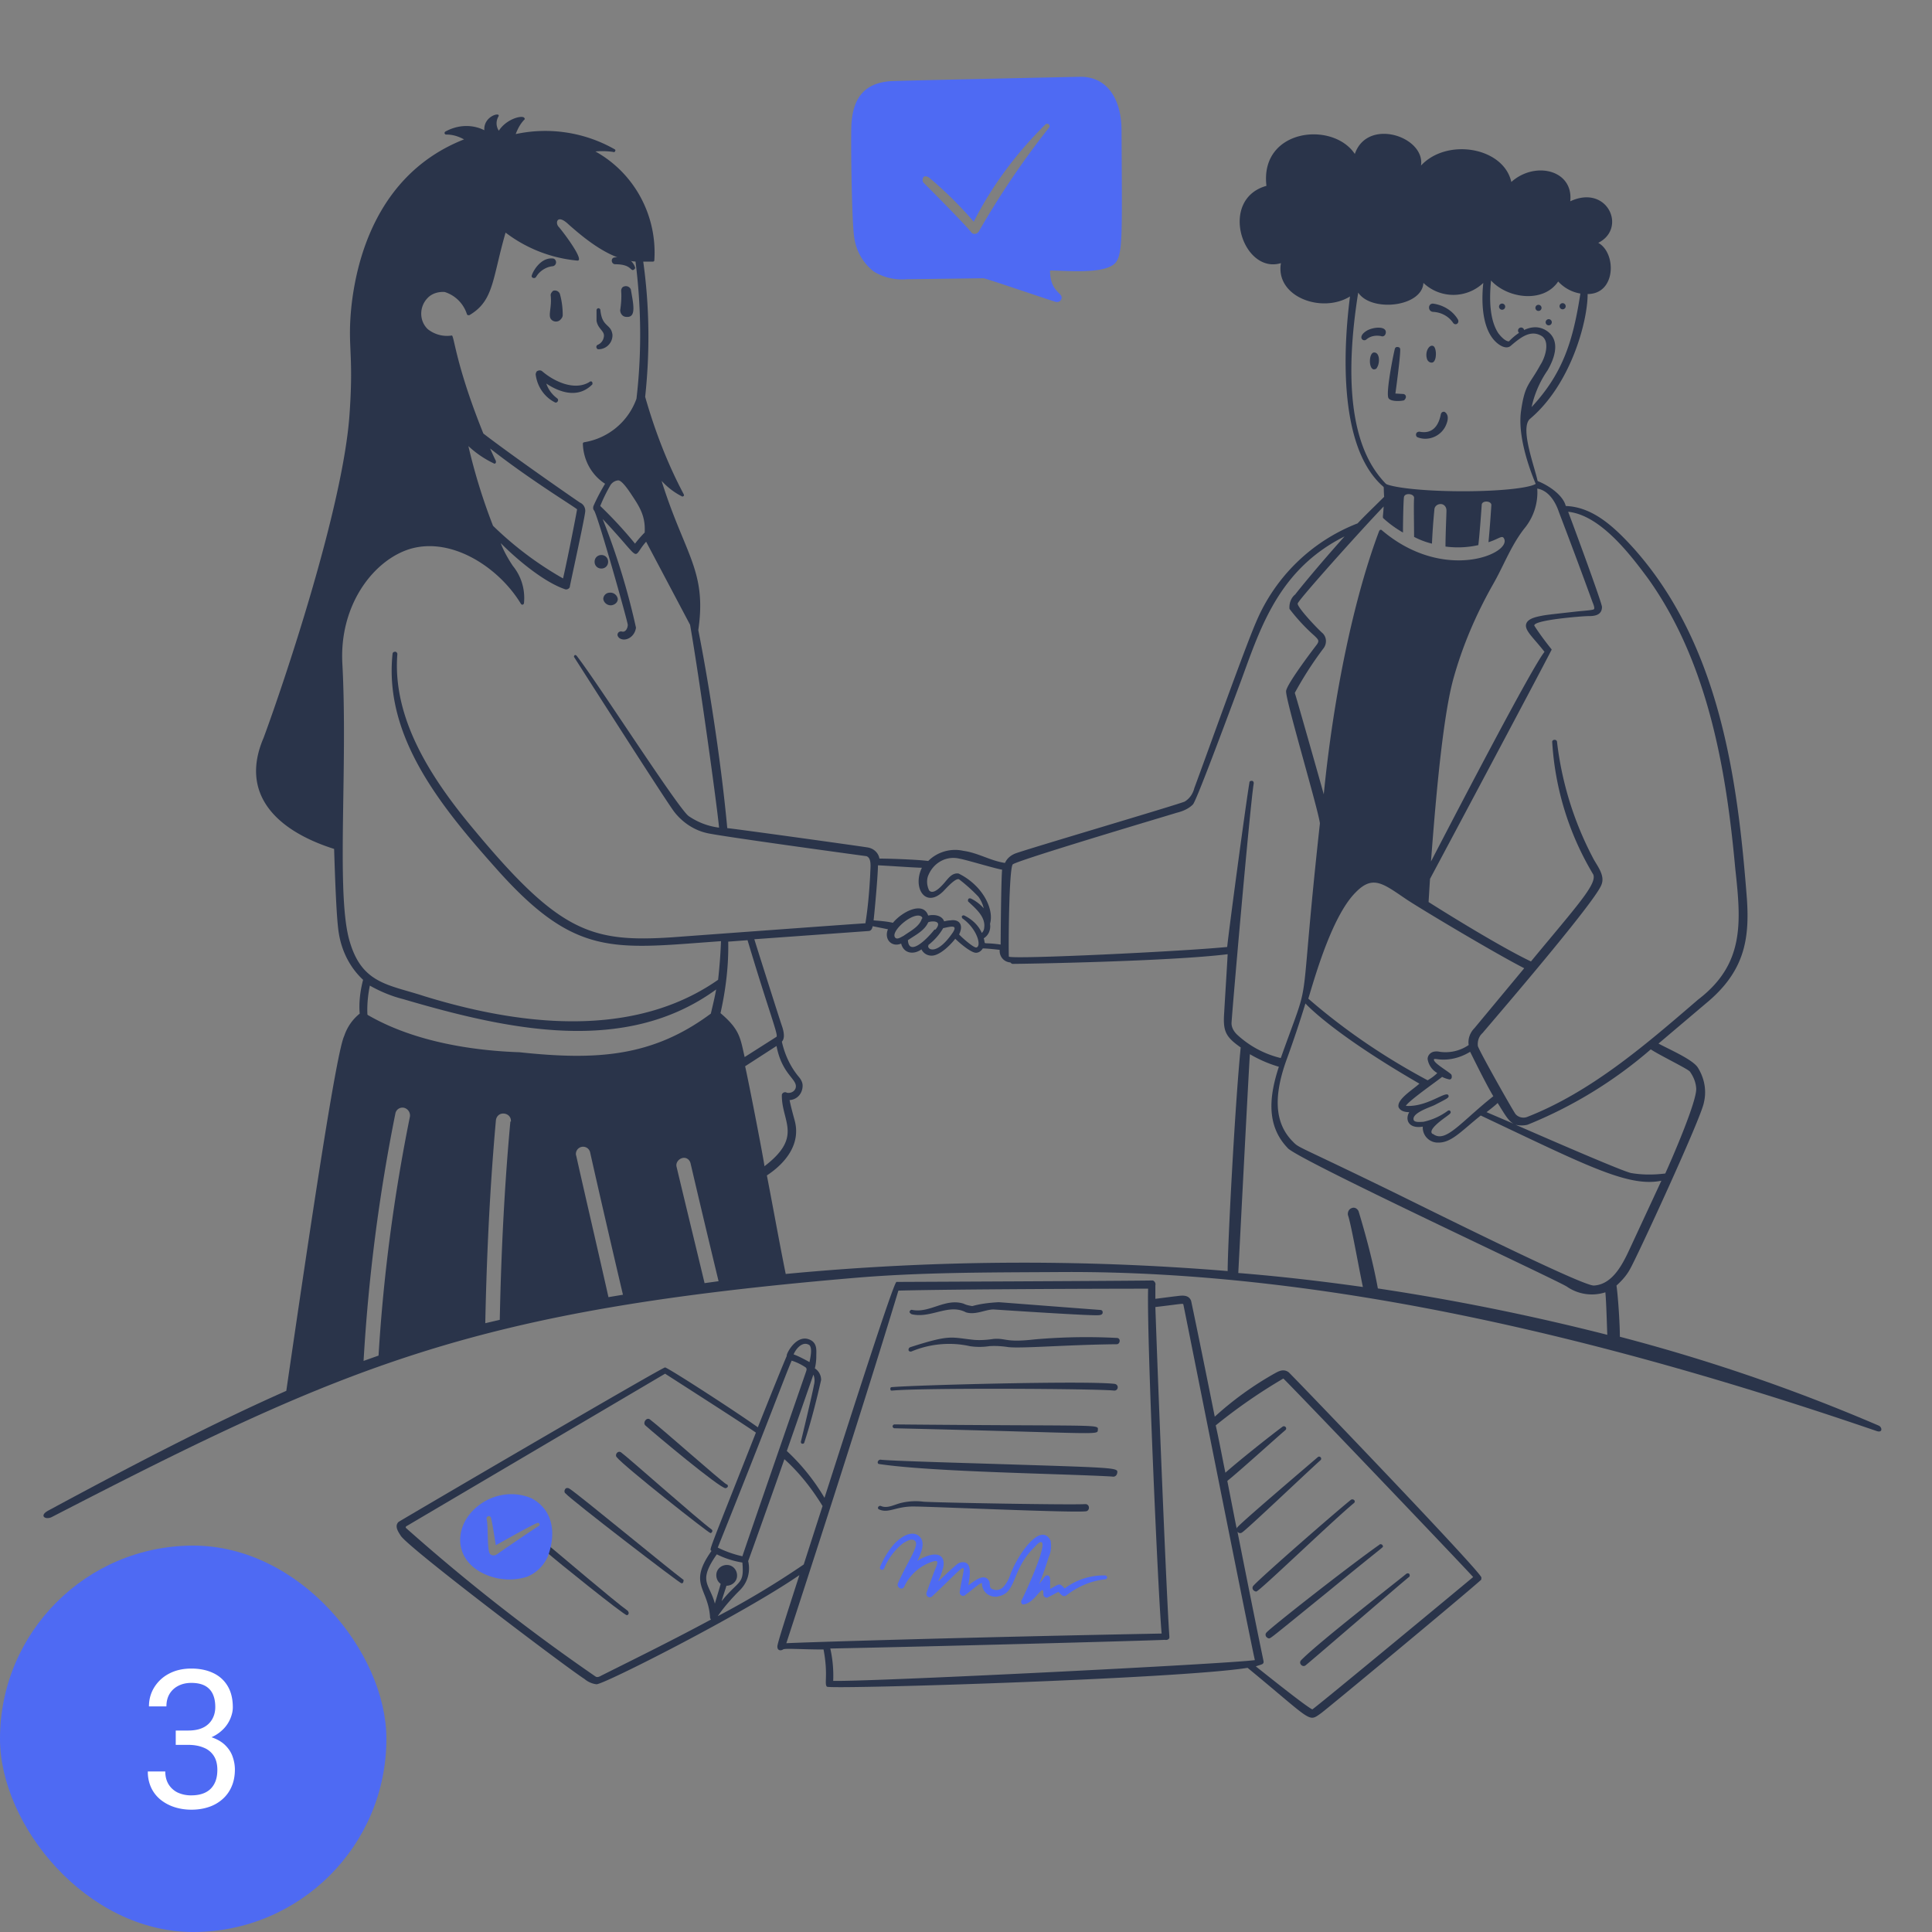 <svg width="140" height="140" fill="none" xmlns="http://www.w3.org/2000/svg"><rect width="100%" height="100%" fill="#808080" stroke="none"/><path d="M99.541 26.767c.105 0 .21-.035.245-.14.21-.315.21-1.085-.21-1.085-.385 0-.42 1.155-.035 1.225Zm2.31 2.1c.07-.14 0-.28-.14-.315l-.595-.035c.105-.77.35-2.625.35-3.185 0-.07-.035-.175-.14-.175-.105-.035-.21 0-.245.105-.07.21-.7 3.29-.455 3.605.175.245.875.21 1.12.14a.483.483 0 0 0 .105-.14Zm-1.435-4.725c.105-.56-.98-.455-1.435-.14-.63.42-.21.805.035.595.28-.245.665-.315 1.05-.245.175.07.315-.035.35-.21Z" fill="#2A344A"/><path d="M111.406 35.342c.42-.094-1.435-4.095-.56-4.97 2.975-2.485 4.2-7.07 4.2-9.065 2.065 0 2.1-2.975.77-3.71 2.1-1.05.665-4.27-2.03-3.01.245-2.275-2.555-2.94-4.27-1.4-.56-2.52-4.655-3.22-6.545-1.19.315-2.1-3.885-3.5-4.795-.84-1.61-2.415-6.895-1.82-6.405 2.31-3.5.98-1.715 6.44 1.05 5.6-.42 2.45 2.975 3.675 5.005 2.415-.42 3.255-1.098 11.698 3.038 14.243m12.047-15.328c.42.455.98.77 1.61.875-.525 3.36-1.225 5.74-3.535 8.225a7.51 7.51 0 0 1 1.155-2.66c.77-1.33.735-2.345-.07-2.87-1.225-.805-2.52.56-2.73.77-.245 0-.56-.315-.77-.595-.525-.805-.7-2.065-.525-3.815 1.225 1.33 3.815 1.645 4.865.07Zm-1.505 14.945-10.542.383c.318-.636-4.455-1.909-2.443-14.523.945 1.435 4.62 1.05 4.725-.7a3.151 3.151 0 0 0 4.34 0c-.105.945-.175 2.835.63 3.955.315.455.98.945 1.365.595.7-.595 1.435-1.19 2.24-.7.595.385.28 1.505-.105 2.1-.805 1.47-1.12 1.365-1.4 3.36-.315 2.31 1.19 5.53 1.19 5.53Z" fill="#2A344A"/><path d="M105.632 23.127c-.385-.63-1.05-1.015-1.75-1.12-.42-.07-.455.595 0 .595.56.035 1.085.315 1.4.77.175.28.525.035.35-.245Zm-2.24 2.835c.035.175.175.315.35.315.385 0 .385-1.015.14-1.19-.28-.175-.63.35-.49.875Zm-.525 5.32c-.105 0-.21.035-.245.14-.035.105 0 .245.14.28.77.28 1.645-.105 1.995-.84.245-.525.14-.77.07-.875-.035-.07-.105-.105-.14-.14-.14-.035-.245.035-.28.175-.175.91-.665 1.435-1.54 1.26ZM42.702 27.689c-1.05.63-2.485 0-3.395-.77-.105-.105-.28-.105-.42 0-.035.07-.07.14-.07.21.105.875.63 1.645 1.4 2.03.07.035.175 0 .21-.105.035-.07 0-.14-.035-.175a2.223 2.223 0 0 1-.806-1.085c.736.49 2.17 1.19 3.29.105.07-.035.07-.14.035-.21-.035-.07-.14-.07-.21 0Zm.595-2.695a.168.168 0 0 0-.07.21c.035.07.07.105.14.105.56 0 1.015-.455 1.015-1.015 0-.105-.035-.21-.07-.315-.21-.49-.7-.42-.805-1.505a.15.15 0 0 0-.14-.14.15.15 0 0 0-.14.14v.77c.105.63.63.735.525 1.19a.737.737 0 0 1-.456.56Zm-3.395-3.605c.105.875-.21 1.47.035 1.75.175.21.49.21.665.035.105-.105.175-.21.175-.35 0-.525-.07-1.05-.21-1.54a.39.39 0 0 0-.49-.21c-.07.07-.175.175-.175.315Zm5.81-.42a.39.39 0 0 0-.49-.21c-.14.035-.21.175-.21.315.035.455 0 .945-.07 1.4 0 .245.175.49.455.49h.035c.7.035.454-.98.28-1.995Zm-5.636-1.68a.291.291 0 0 0 .21-.35c-.035-.14-.14-.21-.245-.21-.84-.07-1.4.875-1.505 1.225-.07.175.21.28.316.105.245-.42.735-.735 1.225-.77Zm4.516-.14c1.05 0 1.084.42 1.26.42.07 0 .14-.07.175-.14 0-.035 0-.07-.035-.105v-.035c-.105-.21-.386-.805-1.47-.63-.28.035-.245.49.07.49Zm-1.015 22.05c.28 0 .49-.21.49-.49s-.21-.49-.49-.49-.49.21-.49.49.21.49.49.49Zm.14 2.205c.035.28.315.49.595.455.245-.035.455-.21.455-.455a.543.543 0 0 0-.596-.455.463.463 0 0 0-.454.455Z" fill="#2A344A"/><path fill-rule="evenodd" clip-rule="evenodd" d="M65.73 20.233c-.84.07-1.68-.105-2.414-.56a3.748 3.748 0 0 1-1.4-2.38c-.21-1.015-.28-7.77-.21-8.4.14-1.89 1.015-2.87 2.8-3.01.315-.035 13.475-.315 13.685-.315 2.135-.07 3.08 1.75 3.08 3.885l.012 2.15c.031 5.372.04 6.746-.397 7.37-.55.781-2.675.702-4.049.65-.29-.01-.545-.02-.746-.02 0 .985.376 1.368.626 1.622.167.17.277.282.179.478-.07.14-.21.21-.385.175-.192-.054-1.011-.33-1.948-.643-1.456-.488-3.196-1.072-3.302-1.072l-2.14.028c-1.478.02-3.21.042-3.39.042Zm4.656-3.395c.105.14.315.14.455.035a.197.197 0 0 0 .029-.038c.011-.018.02-.032.041-.032a60.934 60.934 0 0 1 5.11-7.56c.07-.07.035-.175-.035-.245a.223.223 0 0 0-.21 0c-2.1 2.065-3.885 4.445-5.215 7.07a27.675 27.675 0 0 0-3.22-3.185c-.35-.245-.56-.035-.455.315.07.07 2.975 2.975 3.5 3.64Z" fill="#4E6AF3"/><path d="M45.49 116.726c-.98-.7-5.075-4.2-5.635-4.655h-.001l-.14.49c.456.42 5.496 4.48 5.706 4.48.105 0 .14-.105.14-.175-.035-.07-.035-.105-.07-.14ZM49.491 114.454c-1.085-.805-7.56-6.16-8.225-6.58-.105-.07-.245-.07-.315.035-.07.105-.07.245.035.315.385.455 8.26 6.51 8.4 6.51.105 0 .14-.07.14-.175.035-.035 0-.105-.035-.105Zm2.1-3.605c-1.015-.735-6.09-5.25-6.58-5.6-.245-.175-.49.175-.315.35.49.63 6.65 5.495 6.79 5.495.07 0 .14-.105.14-.175 0 0-.035-.035-.035-.07Zm-4.48-7.98c-.245-.21-.56.21-.35.42.7.63 5.39 4.55 5.81 4.55.07 0 .175-.07.175-.14s-.035-.14-.105-.14c-.49-.315-4.62-3.99-5.53-4.69Z" fill="#2A344A"/><path d="M93.381 99.438c-.385-.28-.734-.07-1.05.105a23.67 23.67 0 0 0-4.305 3.115c-.98-4.9-1.68-8.26-1.715-8.4-.21-.525-.805-.35-1.225-.315l-1.364.175v-.98c.035-.14-.035-.28-.175-.35h-.105c-1.995.035-18.48.105-18.48.105-.21 0-3.5 10.325-5.216 15.645a15.108 15.108 0 0 0-2.73-3.395l1.925-5.53c.105.245.105.525.035.77-.07.455-.84 3.675-.944 4.095 0 .07.035.14.105.14.07 0 .105 0 .14-.07.49-1.505.874-3.01 1.224-4.55a.985.985 0 0 0-.454-.84c.07-.28.105-.595.105-.875 0-.385.07-.84-.316-1.12-1.084-.7-1.925 1.05-1.82 1.085-.175.385-1.085 2.625-2.1 5.18-1.4-1.015-6.37-4.235-6.72-4.34-.174-.035-19.18 11.095-19.32 11.2-.315.315 0 .735.175 1.015.7.98 11.936 9.485 13.3 10.36.245.21.56.35.876.385.56 0 10.64-5.11 14.7-7.91-1.085 3.36-1.47 4.585-1.575 5.04-.105.455.245.455.385.35.14-.105 1.33 0 2.94 0 .35 1.855.035 2.485.245 2.695.21.21 25.445-.56 30.484-1.365 4.76 3.92 4.375 3.955 5.32 3.29.525-.385 10.43-8.61 11.55-9.625.07-.035.07-.105.07-.21.07-.315-13.72-14.665-13.965-14.875Zm-36.015-.84c.35.105.7.28 1.016.49.105.105.07.175 0 .385 0 0-4.305 12.425-4.585 13.3a7.719 7.719 0 0 1-1.785-.63c3.71-9.24 4.83-12.32 5.354-13.545Zm-3.57 14.63c.14 1.645-.245 1.225-1.505 2.8.106-.385.28-.875.35-1.12.42 0 .77-.315.77-.735s-.315-.77-.735-.77-.77.315-.77.735c0 .245.105.49.316.63-.07.28-.28.945-.42 1.435-.386-1.47-1.26-1.575.14-3.57a6.4 6.4 0 0 0 1.855.595Zm-2.24-.84c-1.714 2.415-.244 2.66-.104 4.795 0 .07.035.14.07.175-2.8 1.505-5.075 2.625-7.945 4.06-.175.105-.316.14-.42.07a140.092 140.092 0 0 1-13.755-10.78c0-.07 0-.07.034-.105l18.76-11.06c.21.14 5.74 3.675 6.58 4.27-3.605 9.135-3.36 8.4-3.22 8.575Zm2.066 2.835c.56-.56.77-1.33.594-2.1.245-.665 1.47-4.095 2.625-7.385 1.085.98 1.995 2.135 2.765 3.395-.49 1.505-.945 2.94-1.365 4.235a62.472 62.472 0 0 1-6.23 3.745c.456-.665 1.015-1.295 1.61-1.89Zm5.04-16.52c-.386-.21-.77-.42-1.155-.56.21-.49.7-.98 1.154-.665.21.245.07.84 0 1.225Zm25.76 20.125c.14.035.28-.035.315-.14v-.105c-.21-2.87-.84-18.69-1.015-23.87 2.065-.245 1.995-.28 2.03-.175.035.105 4.9 24.605 5.18 25.76-2.03.28-27.93 1.575-30.556 1.505a8.877 8.877 0 0 0-.21-2.345c7.175-.14 22.856-.56 24.255-.63Zm-1.225-25.445c-.106 3.465.734 22.435.98 24.99-14.7.28-25.796.63-27.196.7.875-2.695 5.145-15.75 8.12-25.55 3.886-.105 14.7-.14 18.096-.14Zm8.294 27.195c.035-.035.07-.07.07-.105 0-.245.175.945-1.89-9.485.07.105.21.14.316.07.28-.14 4.76-4.41 5.705-5.25.14-.14-.07-.35-.21-.21-1.016.875-5.67 4.83-5.846 5.11-.034.07.07.525-.7-3.395.875-.7 3.5-3.08 4.2-3.675.175-.14-.034-.385-.21-.245-.945.7-3.184 2.485-4.13 3.325-.245-1.19-.455-2.345-.7-3.43a39.392 39.392 0 0 1 4.9-3.395c.7.665 12.705 13.23 13.755 14.385-.245.21-11.095 9.205-11.654 9.59-.42-.175-3.43-2.59-4.096-3.115.175-.07.35-.105.49-.175Z" fill="#2A344A"/><path d="M98.106 108.923c.175-.14-.035-.35-.21-.245-1.26 1.015-6.545 5.635-7.07 6.23-.105.105-.07.28.035.35.035.035.105.07.175.07.21 0 5.425-5.04 7.07-6.405Zm-6.335 9.38c-.105.105-.07.28.035.35.035.035.105.07.14.07.14 0 .07.035 4.34-3.43 4.13-3.395 3.955-3.15 3.92-3.255 0-.07-.07-.14-.175-.14-.035 0-.035 0-.07.035-2.1 1.47-7.91 6.02-8.19 6.37Zm2.52 1.995c-.105.105-.105.245 0 .35.105.105.245.105.35 0 .525-.42 6.72-5.775 7.455-6.37.07-.035.07-.14.035-.21-.035-.07-.14-.07-.21-.035-1.12.91-6.44 5.04-7.63 6.265Zm-15.645-11.305c-1.015.07-10.815-.105-11.725-.175a4.523 4.523 0 0 0-1.54.07c-.525.105-1.05.455-1.54.245-.175-.07-.315.175-.14.245.7.315 1.225-.245 2.59-.21 1.085 0 11.2.455 12.355.35.35 0 .35-.525 0-.525ZM63.7 106.088c2.8.42 8.435.595 12.565.735 2.17.07 3.885.14 4.34.175.175.035.315-.07.35-.245.07-.42.175-.385-9.8-.7-3.5-.105-6.79-.21-7.35-.28-.07 0-.14.035-.175.105-.07.105 0 .21.07.21Zm1.12-2.87a.15.15 0 0 0-.14.14c0 .07.07.14.14.14 15.085.35 14.7.525 14.735.105.035-.42.175-.245-14.735-.385Zm-.175-2.45c2.1-.21 14.945-.14 16.1 0 .315 0 .35-.455 0-.49-2.1-.245-14.945.105-16.17.245-.07.035-.07.14-.035.21 0 .035.07.035.105.035Zm1.4-2.835c1.33-.56 2.835-.7 4.235-.385.455.07.945.07 1.4 0 .455-.035.945 0 1.4.07 1.015.105 4.27-.175 7.84-.21.245 0 .315-.42.035-.455a42.715 42.715 0 0 0-5.985.105c-2.135.245-2.03-.105-2.975-.035-.455.07-.945.105-1.4.07-1.715-.175-1.68-.42-4.62.525-.105.035-.14.105-.14.21 0 .07.105.14.21.105Zm.035-2.695c1.4.315 2.66-.805 3.92-.14.7.21 1.4-.21 1.995-.21 0 0 6.3.42 7.42.42.245 0 .49 0 .49-.21 0-.105-.07-.175-.175-.175-.98-.07-6.86-.525-7.35-.56-.665.035-1.295.105-1.925.28-.21-.035-.42-.07-.63-.175-1.33-.42-2.45.7-3.71.455-.105-.035-.175.035-.21.14 0 .035.07.14.175.175Z" fill="#2A344A"/><path fill-rule="evenodd" clip-rule="evenodd" d="M100.267 34.982c.002.244.009.7.034 1.019-.24.24-.472.468-.698.69-.43.422-.837.821-1.227 1.235a13.145 13.145 0 0 0-7.35 7.14c-.61 1.397-2.289 6.02-3.458 9.241-.442 1.216-.811 2.233-1.022 2.799-.105.42-.35.77-.7.98-.228.105-3.194.997-6.16 1.89-2.967.892-5.933 1.785-6.16 1.89-.315.14-.56.35-.7.665-.501-.07-.985-.249-1.472-.43-.501-.186-1.006-.374-1.538-.445-.91-.21-1.89.07-2.555.735-.77-.105-2.8-.175-3.535-.175-.07-.42-.42-.735-.84-.805-.385-.07-9.94-1.4-10.185-1.4-.49-5.285-1.47-11.2-2.1-14.35.428-2.928-.18-4.399-1.14-6.725-.453-1.094-.983-2.377-1.52-4.09.42.455.91.84 1.47 1.12.035.035.105 0 .14-.035.023-.023.015-.047.008-.07a.113.113 0 0 1-.008-.035c-1.19-2.24-2.1-4.62-2.8-7.07.35-3.255.315-6.545-.14-9.8h.7c.07 0 .105-.035.105-.105.21-3.22-1.435-6.3-4.27-7.875a5.35 5.35 0 0 1 1.295.035c.07.035.105 0 .14-.07.035-.07 0-.105-.07-.14a10.17 10.17 0 0 0-7.14-1.085c.14-.385.35-.77.63-1.05.035-.035.035-.07 0-.105-.07-.245-1.26 0-1.855.91a.966.966 0 0 1-.035-1.015c.245-.385-1.085-.07-1.015.98-.91-.455-1.96-.385-2.835.105-.035.035-.07.105-.035.14.035.07.07.07.14.07.455 0 .875.14 1.26.35-6.58 2.59-7.84 9.275-8.155 12.04-.152 1.454-.117 2.279-.075 3.252.045 1.042.098 2.253-.065 4.588-.455 6.79-4.83 19.705-6.23 23.485-1.75 4.06.91 6.72 5.11 8.05.07 2.205.175 5.215.35 6.16.21 1.26.805 2.45 1.75 3.325-.21.805-.315 1.645-.245 2.45-.525.42-.91.98-1.12 1.61-.56 1.155-2.31 12.775-4.2 25.725-4.9 2.17-10.255 4.9-17.255 8.68-.7.385-.175.7.28.455 21.49-11.095 30.59-14.98 58.205-17.325 4.3-.364 8.707-.386 13.013-.409.67-.003 1.337-.006 2.002-.011 19.6-.105 40.285 5.11 58.975 11.515.49.175.42-.28.175-.385a131.84 131.84 0 0 0-18.76-6.44c0-1.015-.14-3.01-.245-3.71.385-.35.735-.735.98-1.19.49-.84 5.18-10.99 5.355-12.075.21-.875.035-1.785-.455-2.555-.321-.455-1.358-.971-2.173-1.377-.251-.125-.481-.24-.662-.338l3.43-2.905c2.765-2.275 3.185-4.585 2.975-7.595-.665-8.645-1.96-18.41-8.225-25.41-1.4-1.54-2.94-2.975-4.9-3.045-.206-.822-1.316-1.543-2.117-1.836.034.032.052.064.052.096-.002.387-2.511.688-5.604.672-2.787-.014-5.098-.28-5.525-.616Zm10.184 35.179c-1.995-1.015-7.28-4.165-8.505-4.97a56.433 56.433 0 0 1-.351-.238c-1.471-1.002-2.189-1.49-3.36-.287-1.61 1.61-2.802 5.602-3.36 7.47l-.07.23c2.66 2.31 5.566 4.27 8.646 5.915.245-.14.49-.315.7-.525a1.41 1.41 0 0 1-.7-1.015c0-.245.175-.455.42-.525a.999.999 0 0 1 .455 0 2.956 2.956 0 0 0 2.1-.49c-.07-.455.105-.91.42-1.225l3.605-4.34Zm-68.32 12.95a.522.522 0 0 0-.385.63v-.035c.332 1.487.752 3.316 1.172 5.145.42 1.829.84 3.657 1.173 5.145l1.05-.175c-.7-2.975-1.715-7.35-2.38-10.325a.522.522 0 0 0-.63-.385Zm59.99-2.52c-.525 0-.7-.21-.77-.35-.134-.427.548-.957 1.081-1.37.165-.129.316-.246.424-.345-5.565-3.22-7.735-5.25-8.26-5.81A84.14 84.14 0 0 1 93.3 76.6c-1.05 2.8-.945 4.76.35 6.09.083.083.14.144.203.199.359.317.879.451 7.287 3.58 5.74 2.836 13.58 6.686 14.35 6.686 1.4-.07 2.135-1.645 2.625-2.695l2.275-4.9c-2.194.445-4.909-.843-11.109-3.786l-1.981-.94c-.323.258-.611.502-.874.727-.851.724-1.45 1.234-2.171 1.234h-.14a1.093 1.093 0 0 1-1.015-1.155c-1.05.175-1.295-.525-.98-1.05Zm18.941-3.744c-.565-.301-1.151-.613-1.441-.806a31.858 31.858 0 0 1-8.925 5.46c-.28.07-.595.07-.875 0 3.045 1.33 7.735 3.36 8.365 3.5.805.14 1.645.14 2.485.035.385-.84 2.345-5.32 2.24-6.195-.035-.455-.21-.84-.455-1.19-.095-.113-.73-.451-1.394-.804Zm-12.536 3.079c-.175.175-.49.42-.805.665l1.96.84c-.337-.184-.567-.555-.97-1.207l-.185-.298Zm-3.737 1c-.401.29-1.331.966-.988 1.24h.035c.659.507 1.392-.143 2.664-1.272.484-.43 1.045-.928 1.711-1.458-.465-.774-1.231-2.316-1.571-3l-.109-.22c-.735.455-1.61.665-2.45.525a.76.76 0 0 1-.064-.003c-.069-.006-.111-.009-.111.073.044.178.445.456.792.698.198.138.379.263.468.352.035.07.035.105.035.175 0 .14-.105.21-.21.175a2.024 2.024 0 0 1-.49-.175c-.106.087-.339.258-.625.468-.753.554-1.873 1.378-2 1.632.892.06 1.725-.325 2.303-.592.419-.194.703-.325.777-.178.064.16-.019.203-.761.586l-.219.114a3.09 3.09 0 0 1-.289.124c-.492.198-1.362.547-1.251.96.058.174.378.157.586.145.044-.002.083-.004.114-.004.665-.14 1.26-.42 1.785-.805.07-.035.14-.035.175.035.085.114-.038.205-.182.31-.032.024-.066.049-.098.075l-.027.02Zm3.161 9.59c-5.868-2.804-14.276-6.822-14.65-7.335l.036.035c-1.645-1.68-1.33-3.885-.665-5.915a9.303 9.303 0 0 1-2.1-.91c-.105 1.54-.805 15.155-.84 15.855 3.045.245 6.055.595 9.03 1.015-.097-.45-.228-1.13-.368-1.857-.263-1.369-.557-2.9-.717-3.358-.035-.21.07-.42.245-.49.21-.105.42 0 .525.21.56 1.855 1.05 3.71 1.4 5.6 5.6.84 11.13 1.96 16.625 3.36-.01-.228-.019-.504-.029-.8-.028-.799-.06-1.744-.111-2.28a3.182 3.182 0 0 1-2.8-.42c-.328-.199-2.634-1.301-5.581-2.71Zm-57.768-1.163c.326 1.347.63 2.605.874 3.628l1.015-.14c-.525-2.17-1.33-5.53-2.03-8.54-.07-.28-.315-.455-.595-.385-.28.07-.49.35-.42.63.375 1.575.78 3.251 1.156 4.807Zm18.164-22.097c-.28.49-.665.91-1.12 1.26l.07-.035c0 .017-.009.026-.018.035-.009.009-.017.017-.017.035-.035.28.665.665 1.785-.98.347-.536-.074-.447-.544-.347a13.05 13.05 0 0 1-.156.032Zm-2.562.352c.427-.279.882-.576 1.022-1.052h.035c0-.105-.105-.21-.315-.21-.7 0-2.03 1.225-1.645 1.61.117.117.307.014.488-.084.036-.02.072-.039.107-.056.097-.07.202-.138.308-.208Zm.007.523c.07 1.12 1.225.105 1.925-.77h.07c.595-.7-.35-.63-.525-.525-.217.488-.687.788-1.115 1.06-.124.08-.245.156-.355.235ZM29.706 39.78c-2.625.805-5.11 4.025-4.9 8.26.172 3.152.12 6.582.072 9.758-.07 4.546-.13 8.57.488 10.507.764 2.529 2.245 2.958 4.214 3.528.375.109.767.223 1.176.357 8.995 2.765 16.17 2.38 21.28-1.19.105-.945.175-1.855.21-2.8l-1.394.103c-6.761.512-9.499.719-14.916-5.388-4.025-4.515-8.12-9.555-7.49-15.54 0-.07.07-.14.14-.14.105-.035.175.035.21.14-.385 4.725 2.485 9.1 5.635 12.845 6.125 7.35 8.435 8.085 14.28 7.7l1.464-.108c3.405-.25 11.578-.85 12.536-.907.175-1.085.28-2.24.35-3.57 0-.08.005-.17.01-.265.023-.411.05-.916-.29-1.03-.035 0-10.815-1.47-11.585-1.68-.91-.21-1.75-.77-2.345-1.54-.63-.84-5.95-9.17-7.245-11.2-.035-.035 0-.105.035-.14.035-.035.105 0 .14.035.608.771 2.02 2.874 3.504 5.084 2.02 3.007 4.172 6.213 4.616 6.536.665.455 1.4.735 2.205.84-.14-1.54-1.4-10.675-2.1-14.7l-3.185-6.02c-.45.506-.561.854-.728.883-.249.043-.62-.622-2.422-2.528a51.182 51.182 0 0 1 2.415 7.875c-.105.735-.84 1.05-1.225.735-.07-.07-.14-.175-.105-.28.035-.14.175-.21.315-.175.28.07.42-.28.42-.49 0-.21-2.205-8.05-2.45-8.295-.07-.07-.07-.21-.035-.315.245-.56.525-1.085.84-1.61-.98-.63-1.575-1.715-1.61-2.905 0-.07.07-.105.105-.105a4.849 4.849 0 0 0 3.78-3.15c.385-3.29.35-6.65-.07-9.94-1.82-.14-3.605-1.575-4.97-2.8-.7-.595-.84-.035-.63.245.35.385 1.925 2.485 1.4 2.485a10.112 10.112 0 0 1-5.215-2.03c-.244.845-.419 1.575-.57 2.21-.46 1.921-.715 2.986-2.055 3.775h-.035c-.07 0-.105 0-.14-.07a2.467 2.467 0 0 0-1.61-1.61c-.455-.035-.945.105-1.26.455-.595.63-.595 1.645.035 2.24.49.385 1.12.56 1.75.455.05.04.1.25.19.645.222.96.698 3.017 2.085 6.46 2.275 1.75 6.685 4.795 7 5.005.245.105.385.35.385.595 0 .249-.478 2.478-.817 4.061-.138.644-.253 1.18-.303 1.434v.035c-.07.14-.245.21-.385.14-1.4-.49-3.22-1.925-4.62-3.325.21.56.525 1.12.875 1.645.63.77.91 1.75.805 2.73-.014.013-.022.027-.029.038-.011.019-.02.032-.041.032-.035.035-.105 0-.14-.035-1.575-2.625-5.005-4.9-8.05-3.99Zm6.23-6.265c-.035.07-.07.105-.14.07a7.246 7.246 0 0 1-1.855-1.26 42.315 42.315 0 0 0 1.785 5.775 24.71 24.71 0 0 0 5.075 3.815c.385-1.68 1.015-4.935 1.015-5.005 0-.02-.298-.215-.794-.54-1.17-.764-3.442-2.248-5.506-3.87.14.315.28.63.42.91v.105Zm10.08 5.88c.21-.28.455-.56.7-.805.069-1.21-.374-1.873-.991-2.799l-.024-.036c-.63-.945-.84-.945-.91-.945a.75.75 0 0 0-.56.35c-.28.49-.525.98-.735 1.505.91.875 1.75 1.785 2.52 2.73ZM54.17 68.13l-1.4.105c.035 1.715-.175 3.465-.56 5.18 1.291 1.098 1.421 1.69 1.68 2.874l.07.31 2.31-1.47c.078-.077-.105-.643-.547-2.016-.353-1.094-.87-2.702-1.553-4.983Zm3.148 9.92c-.334-.423-.817-1.037-1.048-2.255l-2.275 1.47c.35 1.575 1.4 7.035 1.4 7.245 2.03-1.549 1.778-2.545 1.486-3.697-.11-.436-.226-.894-.226-1.413v-.07c.035-.14.175-.21.315-.175.035.035.07.035.105.035.28.035.56-.14.595-.42.028-.238-.129-.437-.352-.72Zm12.847-12.895c.035-.07.14-.07.21-.035.35.175.665.42.91.7a2.307 2.307 0 0 0-.385-.84 11.98 11.98 0 0 0-1.4-1.26c-.212-.12-.789.489-1.055.77l-.1.105c-1.295 1.26-2.24-.28-1.54-1.715-.263 0-1.2-.058-1.994-.108-.583-.036-1.088-.067-1.191-.067 0 .665-.21 3.01-.315 3.99l.049.004c.44.034.912.07 1.35.17.7-.84 2.206-1.574 2.556-.524.455-.105 1.015 0 1.155.42.14-.035.315-.07.455-.07.63-.105.98.315.63 1.015.14.175 1.085 1.015 1.26.945.385-.105.035-1.365-1.015-2.1-.035-.035-.07-.14-.035-.175.035-.035.105-.07.175-.035.56.28 1.015.7 1.26 1.26a.562.562 0 0 0 .175-.385c.099-.725-.516-1.295-1.027-1.768l-.093-.087c-.07-.035-.07-.14-.035-.21ZM26.8 71.42c-.14.7-.21 1.4-.175 2.1l.035.035c3.5 2.03 7.91 2.59 10.99 2.695 5.565.595 9.625.35 13.86-2.8l.067-.285c.117-.491.23-.966.318-1.465-6.58 4.795-15.05 2.94-22.68.7-.84-.21-1.68-.56-2.415-.98Zm9.415 24.22c.07-3.43.245-8.715.77-14.385l.035.035c.035-.315-.175-.56-.49-.595-.315-.035-.56.175-.595.49-.525 5.81-.7 11.27-.77 14.7l1.05-.245Zm89.53-32.69c-.63-6.895-1.89-14.805-6.3-21-1.295-1.75-3.465-4.62-5.81-4.865.49 1.295 2.45 6.615 2.45 6.895 0 .665-.665.665-1.015.665-.35 0-4.025.28-3.885.7.385.595.805 1.155 1.225 1.68.035.035.035.07 0 .105-.63 1.26-8.26 15.575-8.785 16.555-.024.35-.047.73-.07 1.11l-.035.57c2.1 1.33 5.565 3.43 7.42 4.305.513-.622.982-1.185 1.408-1.695 2.329-2.796 3.343-4.013 3.107-4.605a21.099 21.099 0 0 1-2.975-9.59c-.035-.21.35-.245.35 0a24.02 24.02 0 0 0 2.59 8.365c.063.126.144.26.228.399.29.477.619 1.019.402 1.56-.388 1.104-6.316 8.053-8.104 10.149-.31.364-.496.581-.506.597-.28.245-.385.595-.35.945.07.315 2.52 4.655 2.73 4.935.21.245.56.315.84.21 4.604-1.8 8.524-5.176 12.267-8.399l.123-.106c3.395-2.59 3.115-5.635 2.695-9.485Zm-12.775-25.83c-.245-.735-.735-1.575-1.575-1.715a4.102 4.102 0 0 1-.945 2.905c-.628.806-1.068 1.699-1.507 2.586-.246.498-.491.995-.768 1.474-1.225 2.17-2.205 4.445-2.87 6.86-.829 3.04-1.352 9.832-1.601 13.07l-.009.125.33-.635c1.561-3.003 6.967-13.403 7.895-14.555-.229-.295-.447-.548-.638-.771-.513-.597-.836-.972-.657-1.33.165-.33.735-.441 1.093-.512l.062-.012c.256-.051.889-.121 1.567-.197l.743-.083c.197-.023.406-.043.601-.06.393-.037.729-.068.799-.115.096-.064-.014-.335-.087-.514a458.42 458.42 0 0 0-2.433-6.521Zm-12.747.148c.012-.124.029-.302.042-.568-1.68 1.75-6.195 6.79-6.23 7.035-.035.245 1.19 1.575 1.75 2.1.35.28.385.77.14 1.12-.77 1.015-1.47 2.1-2.1 3.255.07.175 1.75 6.09 2.1 7.35.7-7.105 2.17-14.21 4.025-19.11.035 0 .035-.035.035-.035.035-.035.105-.035.14 0 4.515 3.85 9.485 1.68 8.855.595-.088-.154-.204-.1-.468.02-.157.073-.366.169-.652.26.105-1.05.21-2.695.21-2.695 0-.315-.7-.35-.7 0 0 0-.14 2.065-.245 2.905-.77.175-1.575.21-2.38.105 0-.519.029-1.328.049-1.904.012-.318.021-.564.021-.651v-.07c0-.245-.175-.455-.42-.455s-.455.175-.455.42a45.89 45.89 0 0 0-.175 2.45 5.8 5.8 0 0 1-1.295-.49c0-.24-.004-.57-.007-.92-.008-.77-.017-1.64.007-1.88.035-.35-.7-.42-.735-.07-.035.21-.07 1.645-.07 2.555-.49-.28-.98-.63-1.4-1.015-.067-.045-.063-.09-.042-.307ZM84.351 59.173c-2.773.833-10.64 3.197-10.965 3.463-.28.35-.315 6.16-.28 6.685.315.21 12.705-.385 15.82-.7.14-1.365 1.365-10.465 1.61-11.9 0-.105.07-.14.175-.14.105 0 .14.105.14.175-.28 1.715-1.61 17.01-1.61 17.395 0 .315.175.595.385.805a7.087 7.087 0 0 0 3.185 1.715c.892-2.507 1.283-3.414 1.509-4.36.377-1.578.298-3.265 1.326-12.65-.064-.496-.597-2.426-1.149-4.429-.655-2.377-1.34-4.857-1.301-5.161.07-.56 2.17-3.29 2.17-3.29.265-.332.185-.412-.063-.658a15.834 15.834 0 0 1-.042-.042 13.734 13.734 0 0 1-1.82-1.96c-.035-.385.105-.805.42-1.05.07-.105 1.47-1.855 3.57-4.2-4.515 2.257-5.944 6.184-7.274 9.838l-.216.592c-1.785 4.795-3.29 8.785-3.5 8.995-.315.315-.735.49-1.155.595l-.935.282Zm4.61 9.973c-4.27.525-14.805.7-15.575.7-.035 0-.07 0-.175-.105-.49-.035-.805-.455-.77-.91-.28-.035-.945-.105-1.225-.105-.105.175-.28.315-.49.315-.385 0-1.26-.77-1.505-1.015-.35.455-1.12 1.225-1.715 1.225a.816.816 0 0 1-.735-.455c-.595.42-1.295.28-1.47-.42-.665.28-1.225-.28-.98-.98.011-.023.026-.034.025-.043-.004-.02-.079-.026-.41-.097l-.7-.14c-.035.175-.105.35-.315.35l-8.26.595c.105.35 1.89 5.985 1.995 6.265.245.7.14 1.015 0 1.155.21.945.63 1.855 1.26 2.59.14.175.245.385.245.595 0 .56-.385 1.015-.945 1.05.086.433.197.842.311 1.267.025.09.05.18.074.273.42 1.68-.7 3.045-2.03 3.92.182.938.364 1.91.546 2.881.273 1.457.546 2.915.819 4.259a181.226 181.226 0 0 1 32.025-.21c0-1.89.525-12.005.945-16.205-1.155-.805-1.295-1.225-1.19-2.625 0-.047.041-.72.09-1.52.062-1.002.135-2.201.155-2.61Zm-17.987-6.55c-.636-.176-1.25-.346-1.473-.38-.91-.21-1.82.28-2.205 1.155-.175.35-.14.805.035 1.155.315.35.91-.315 1.225-.7l.024-.028c.207-.243.482-.564.886-.497 1.715.84 2.59 2.555 2.275 3.64.07.42-.105.84-.455 1.05.067.216.046.302.08.338.052.057.242-.012 1.145.117 0-.735.035-4.655.105-5.425-.303-.053-.985-.242-1.642-.425Zm-41.688 17.68a.522.522 0 0 0-.63.385c-1.19 5.915-1.96 11.9-2.31 17.955l1.085-.385c.35-5.81 1.12-11.62 2.275-17.325a.576.576 0 0 0-.42-.63Z" fill="#2A344A"/><path d="M110.181 24.175a.225.225 0 0 1-.174-.262.22.22 0 0 1 .262-.175.221.221 0 0 1 .174.262.22.22 0 0 1-.262.175Zm2.001-.604a.224.224 0 0 1-.175-.262.223.223 0 1 1 .175.262Zm1.095-1.598a.224.224 0 0 1 .175.262.225.225 0 0 1-.262.175.224.224 0 0 1-.175-.262.222.222 0 0 1 .262-.175Zm-1.836.555a.224.224 0 0 1-.175-.262.222.222 0 1 1 .175.262ZM108.805 22.44a.219.219 0 0 1-.141-.095c-.033-.05-.045-.11-.033-.167a.22.22 0 0 1 .261-.175.224.224 0 0 1 .142.095c.033.049.045.11.033.167a.222.222 0 0 1-.262.175Z" fill="#2A344A"/><path d="M75.607 115.527c.035-.98-.63.745-1.505.735a.228.228 0 0 1-.07-.315c.28-.525 1.96-4.2 1.4-4.2-.175 0-.385.28-.525.42-1.61 1.61-1.225 3.22-2.52 3.5-.035 0-.105.035-.175.035-.525.035-.98-.315-1.05-.84v-.14c-.175 0-.28.14-1.19.84-.07.07-.175.105-.245.07-.14-.035-.21-.175-.175-.315.35-2.275.875-2.345-1.995.35-.07.07-.175.105-.245.07-.14-.035-.21-.175-.175-.315.105-.28.56-1.575.665-1.785.245-.595.105-.595-.385-.42a3.433 3.433 0 0 0-1.89 1.75c-.14.315-.595.07-.455-.245.77-1.75 1.68-2.87 1.155-3.115-.245-.14-.63.14-.77.21-.63.49-1.085 1.12-1.4 1.855a.168.168 0 0 1-.21.07.168.168 0 0 1-.07-.21 6.141 6.141 0 0 1 1.015-1.645c.455-.49 1.155-.945 1.68-.665.7.42.28 1.295 0 1.89.98-.63 2.065-.735 1.89.42-.315 1.295-.875 1.47.7.07.28-.245.385-.35.56-.385.805-.14.7.77.56 1.575 0 .105-.035.105.105 0 .525-.385 1.085-.77 1.4-.21.07.21 0 .42.14.525.28.175.63.14.875-.105.245-.28.42-.595.525-.945.56-1.47 2.205-3.815 2.905-2.415.07.42.035.805-.14 1.19-.175.56-.35 1.12-.7 1.96.42-.49.42-.665.63-.63.21.035.175.28.175.98.7-.385.665-.455 1.05-.035a4.69 4.69 0 0 1 2.94-.945c.07 0 .14.07.14.14s-.07.14-.14.14c-1.015.105-1.995.525-2.8 1.155-.245.175-.42-.07-.525-.175-.105-.105.035-.105-.805.315-.035.035-.07.035-.105.035a.24.24 0 0 1-.245-.245Z" fill="#4E6AF3"/><path fill-rule="evenodd" clip-rule="evenodd" d="M39.777 112.563c.615-1.934 0-3.325-1.26-3.99-1.295-.56-2.8-.315-3.885.56-1.68 1.33-1.82 3.675.21 4.795a4.323 4.323 0 0 0 3.29.35c.77-.28 1.4-.945 1.645-1.715Zm-3.905-.94.057.351.327-.183c.848-.474 2.501-1.397 2.683-1.427.035-.035.105 0 .14.035.035.07.035.14-.035.175-.455.28-2.345 1.575-2.8 1.89l-.077.056c-.207.152-.373.275-.623.119-.167-.105-.185-.785-.201-1.442-.012-.442-.023-.874-.079-1.113-.035-.105.035-.175.105-.21.105-.035.175.035.21.105.083.331.21 1.12.293 1.644Z" fill="#4E6AF3"/><rect y="112" width="28" height="28" rx="14" fill="#4E6AF3"/><path d="M12.735 125.401h.903c.442 0 .806-.073 1.093-.218a1.51 1.51 0 0 0 .65-.609c.146-.26.219-.551.219-.875 0-.383-.064-.704-.192-.964a1.29 1.29 0 0 0-.574-.588c-.255-.132-.579-.198-.97-.198-.356 0-.67.071-.944.212-.269.137-.48.333-.636.588-.15.255-.225.556-.225.902h-1.265c0-.505.127-.966.383-1.38a2.752 2.752 0 0 1 1.073-.992c.465-.246 1.003-.369 1.613-.369.602 0 1.128.107 1.58.321.45.21.801.525 1.052.944.25.415.376.932.376 1.552 0 .25-.06.519-.178.806a2.382 2.382 0 0 1-.54.793 2.798 2.798 0 0 1-.943.609c-.387.155-.852.232-1.395.232h-1.08v-.766Zm0 1.039v-.758h1.08c.634 0 1.158.075 1.573.225.414.151.74.351.977.602.242.25.41.526.506.827.1.296.15.592.15.889 0 .464-.08.877-.239 1.237-.155.36-.376.665-.663.916a2.82 2.82 0 0 1-.998.567c-.383.128-.8.192-1.25.192-.434 0-.842-.062-1.225-.185a3.176 3.176 0 0 1-1.004-.533 2.494 2.494 0 0 1-.684-.868 2.734 2.734 0 0 1-.246-1.183h1.265c0 .347.075.65.225.909a1.6 1.6 0 0 0 .656.609 2.27 2.27 0 0 0 1.012.212c.388 0 .72-.066.998-.199.283-.136.5-.341.65-.615.154-.273.232-.617.232-1.032 0-.415-.087-.754-.26-1.019a1.524 1.524 0 0 0-.738-.594c-.315-.132-.686-.199-1.114-.199h-.903Z" fill="#fff"/></svg>